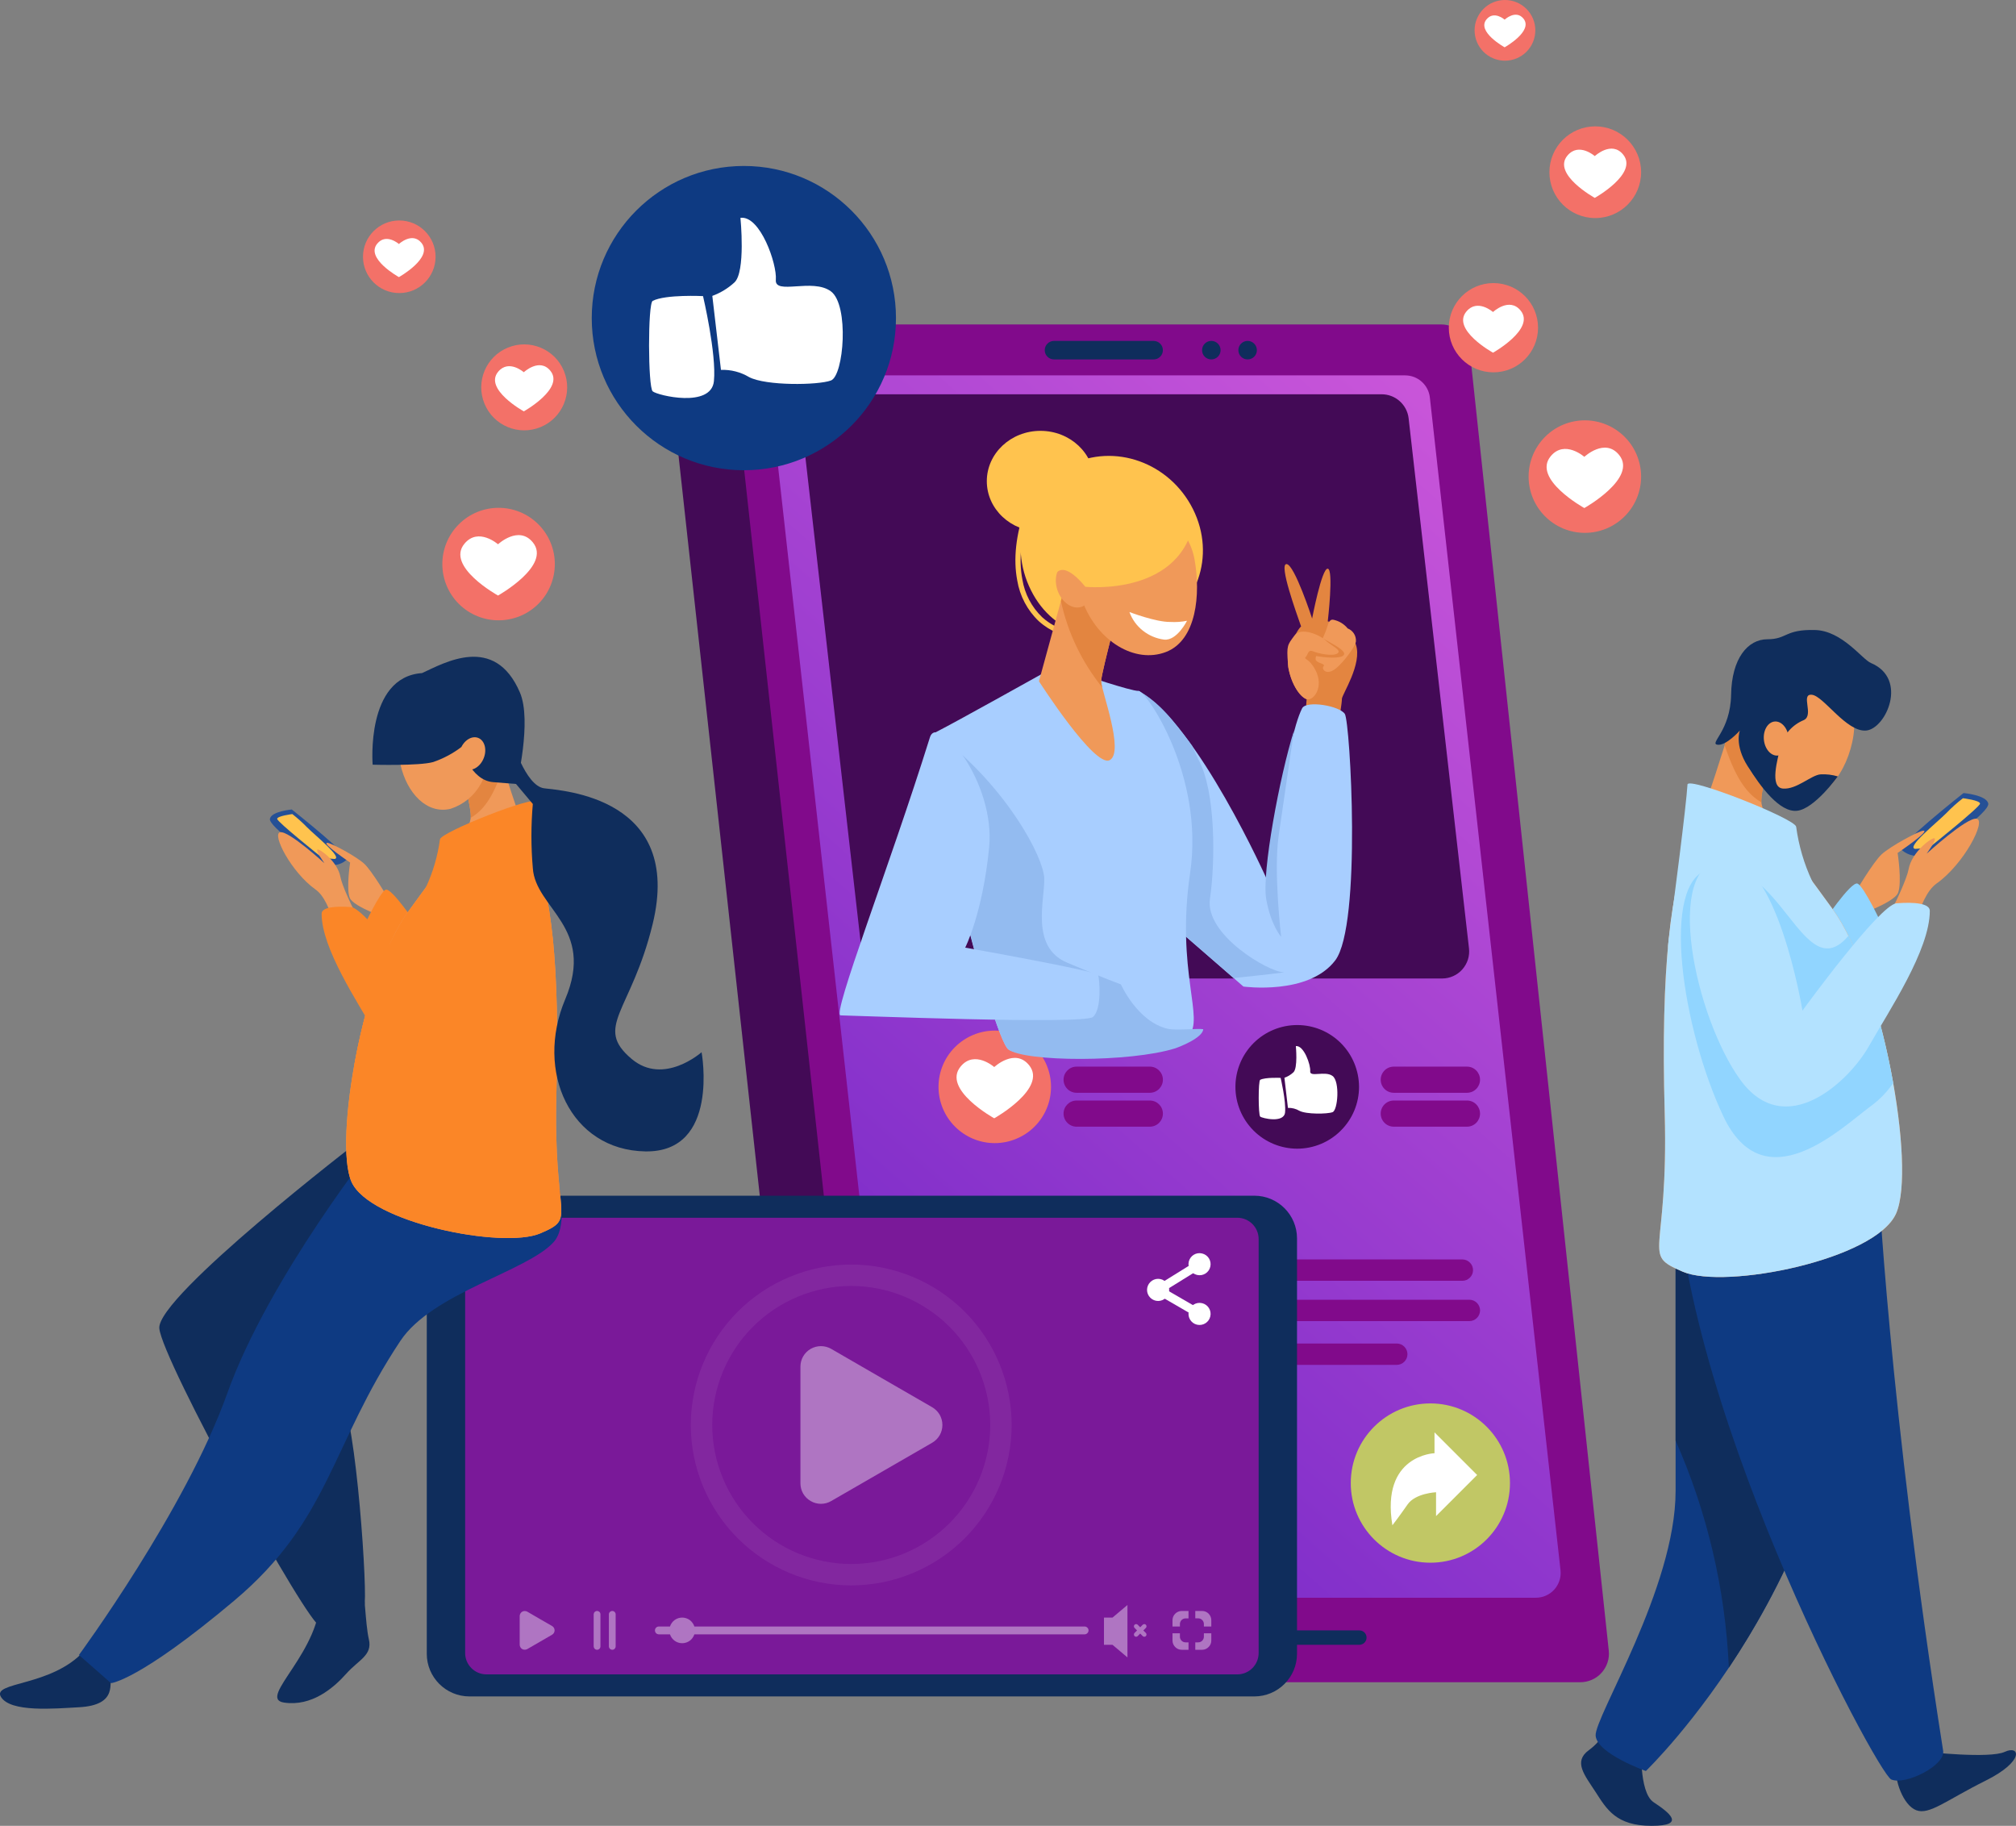 <svg width="377.719" height="342.035" viewBox="0 0 377.719 342.035" fill="none" xmlns="http://www.w3.org/2000/svg" xmlns:xlink="http://www.w3.org/1999/xlink">
	<rect x="0" y="0" width="377.719" height="342.035" fill="#808080" stroke="none"/>
	<desc>
			Created with Pixso.
	</desc>
	<defs>
		<linearGradient x1="326.451" y1="62.079" x2="79.463" y2="342.587" id="paint_linear_9_6077_0" gradientUnits="userSpaceOnUse">
			<stop stop-color="#DB5FDD"/>
			<stop offset="1" stop-color="#4C13BF"/>
		</linearGradient>
		<linearGradient x1="2551.264" y1="140.447" x2="2452.815" y2="257.21" id="paint_linear_9_6146_0" gradientUnits="userSpaceOnUse">
			<stop stop-color="#FFC34E"/>
			<stop offset="1" stop-color="#FB8627"/>
		</linearGradient>
		<linearGradient x1="2532.083" y1="124.272" x2="2433.667" y2="240.967" id="paint_linear_9_6147_0" gradientUnits="userSpaceOnUse">
			<stop stop-color="#FFC34E"/>
			<stop offset="1" stop-color="#FB8627"/>
		</linearGradient>
		<linearGradient x1="2554.982" y1="103.094" x2="2487.35" y2="224.028" id="paint_linear_9_6151_0" gradientUnits="userSpaceOnUse">
			<stop stop-color="#FFC34E"/>
			<stop offset="1" stop-color="#FB8627"/>
		</linearGradient>
		<linearGradient x1="2549.076" y1="131.83" x2="2444.055" y2="256.381" id="paint_linear_9_6152_0" gradientUnits="userSpaceOnUse">
			<stop stop-color="#FFC34E"/>
			<stop offset="1" stop-color="#FB8627"/>
		</linearGradient>
	</defs>
	<path id="Path 447" d="M296.09 315.13L159.59 315.13C158.27 315.13 157 314.64 156.02 313.75C155.03 312.87 154.41 311.65 154.27 310.34L128.21 66.71C128.13 65.96 128.21 65.2 128.44 64.49C128.67 63.78 129.05 63.12 129.55 62.56C130.05 62 130.67 61.55 131.35 61.25C132.04 60.94 132.78 60.78 133.53 60.78L270.03 60.78C271.35 60.78 272.63 61.27 273.61 62.16C274.6 63.04 275.22 64.25 275.36 65.57L301.42 309.2C301.5 309.95 301.43 310.7 301.19 311.42C300.96 312.13 300.58 312.79 300.08 313.35C299.58 313.91 298.96 314.36 298.28 314.66C297.59 314.97 296.85 315.13 296.09 315.13Z" fill="#810A8B" fill-opacity="1" fill-rule="nonzero"/>
	<path id="Path 448" d="M287.76 299.3L173.56 299.3C172.41 299.3 171.31 298.88 170.45 298.11C169.6 297.35 169.06 296.29 168.94 295.15L144.45 75.46C144.38 74.81 144.45 74.16 144.65 73.54C144.85 72.92 145.18 72.34 145.62 71.86C146.05 71.37 146.59 70.99 147.18 70.72C147.78 70.45 148.42 70.32 149.07 70.32L263.27 70.32C264.42 70.32 265.53 70.74 266.38 71.51C267.24 72.28 267.78 73.33 267.9 74.47L292.38 294.16C292.45 294.81 292.39 295.46 292.18 296.08C291.98 296.71 291.65 297.28 291.22 297.76C290.78 298.25 290.25 298.64 289.65 298.9C289.06 299.17 288.41 299.3 287.76 299.3Z" fill="url(#paint_linear_9_6077_0)" fill-opacity="1" fill-rule="nonzero"/>
	<path id="Path 449" d="M196.92 203.6C196.92 204.98 196.65 206.35 196.12 207.63C195.59 208.91 194.81 210.07 193.83 211.05C192.86 212.03 191.69 212.8 190.41 213.33C189.14 213.86 187.77 214.14 186.38 214.14C183.59 214.14 180.91 213.03 178.93 211.05C176.95 209.07 175.84 206.39 175.84 203.6C175.84 200.8 176.95 198.12 178.93 196.15C180.91 194.17 183.59 193.06 186.38 193.06C189.18 193.06 191.86 194.17 193.83 196.15C195.81 198.12 196.92 200.8 196.92 203.6Z" fill="#F37168" fill-opacity="1" fill-rule="nonzero"/>
	<path id="Path 450" d="M186.28 199.89C186.28 199.89 182.6 196.65 180 199.77C176.42 204.05 186.28 209.49 186.28 209.49C186.28 209.49 196.32 203.87 192.81 199.54C190.15 196.27 186.28 199.89 186.28 199.89Z" fill="#FFFFFF" fill-opacity="1" fill-rule="nonzero"/>
	<path id="Path 451" d="M254.63 203.6C254.63 206.67 253.41 209.61 251.23 211.78C249.06 213.96 246.12 215.18 243.05 215.18C239.98 215.18 237.03 213.96 234.86 211.78C232.69 209.61 231.47 206.67 231.47 203.6C231.47 200.53 232.69 197.58 234.86 195.41C237.03 193.24 239.98 192.02 243.05 192.02C246.12 192.02 249.06 193.24 251.23 195.41C253.4 197.58 254.62 200.53 254.63 203.6Z" fill="#430A56" fill-opacity="1" fill-rule="nonzero"/>
	<path id="Path 452" d="M242.79 195.97C244.29 195.76 245.59 199.49 245.48 200.68C245.37 201.87 248.28 200.53 249.67 201.56C251.07 202.6 250.66 207.98 249.67 208.34C248.69 208.71 244.72 208.76 243.45 208.08C242.8 207.7 242.06 207.51 241.31 207.54L240.65 201.9C241.27 201.68 241.84 201.33 242.32 200.89C243.2 200.11 242.79 195.97 242.79 195.97ZM236.11 209.17C236.47 209.48 240.56 210.46 240.77 208.39C240.98 206.32 239.94 201.92 239.94 201.92C239.94 201.92 237.09 201.78 236.11 202.28C235.73 202.48 235.75 208.86 236.11 209.17L236.11 209.17Z" fill="#FFFFFF" fill-opacity="1" fill-rule="nonzero"/>
	<path id="Rectangle 138" d="M201.71 199.81L215.43 199.81C216.79 199.81 217.88 200.91 217.88 202.26L217.88 202.26C217.88 203.61 216.79 204.71 215.43 204.71L201.71 204.71C200.36 204.71 199.27 203.61 199.27 202.26L199.27 202.26C199.27 200.91 200.36 199.81 201.71 199.81Z" fill="#810A8B" fill-opacity="1" fill-rule="evenodd"/>
	<path id="Rectangle 139" d="M201.71 206.16L215.43 206.16C216.79 206.16 217.88 207.26 217.88 208.61L217.88 208.61C217.88 209.96 216.79 211.06 215.43 211.06L201.71 211.06C200.36 211.06 199.27 209.96 199.27 208.61L199.27 208.61C199.27 207.26 200.36 206.16 201.71 206.16Z" fill="#810A8B" fill-opacity="1" fill-rule="evenodd"/>
	<path id="Rectangle 140" d="M261.14 199.81L274.86 199.81C276.21 199.81 277.3 200.91 277.3 202.26L277.3 202.26C277.3 203.61 276.21 204.71 274.86 204.71L261.14 204.71C259.78 204.71 258.69 203.61 258.69 202.26L258.69 202.26C258.69 200.91 259.78 199.81 261.14 199.81Z" fill="#810A8B" fill-opacity="1" fill-rule="evenodd"/>
	<path id="Rectangle 141" d="M261.14 206.16L274.86 206.16C276.21 206.16 277.3 207.26 277.3 208.61L277.3 208.61C277.3 209.96 276.21 211.06 274.86 211.06L261.14 211.06C259.78 211.06 258.69 209.96 258.69 208.61L258.69 208.61C258.69 207.26 259.78 206.16 261.14 206.16Z" fill="#810A8B" fill-opacity="1" fill-rule="evenodd"/>
	<path id="Path 453" d="M273.99 239.93L184.55 239.93C184.02 239.93 183.51 239.72 183.14 239.34C182.76 238.97 182.55 238.46 182.55 237.93C182.55 237.4 182.76 236.89 183.14 236.52C183.51 236.14 184.02 235.93 184.55 235.93L273.99 235.93C274.52 235.93 275.03 236.14 275.4 236.52C275.78 236.89 275.99 237.4 275.99 237.93C275.99 238.46 275.78 238.97 275.4 239.34C275.03 239.72 274.52 239.93 273.99 239.93Z" fill="#810A8B" fill-opacity="1" fill-rule="nonzero"/>
	<path id="Path 454" d="M275.31 247.48L185.87 247.48C185.34 247.48 184.83 247.27 184.45 246.89C184.08 246.52 183.87 246.01 183.87 245.48C183.87 244.95 184.08 244.44 184.45 244.07C184.83 243.69 185.34 243.48 185.87 243.48L275.31 243.48C275.84 243.48 276.34 243.69 276.72 244.07C277.09 244.44 277.3 244.95 277.31 245.48C277.3 246.01 277.09 246.52 276.72 246.89C276.34 247.27 275.84 247.48 275.31 247.48Z" fill="#810A8B" fill-opacity="1" fill-rule="nonzero"/>
	<path id="Path 455" d="M261.7 255.68L172.26 255.68C171.73 255.68 171.22 255.47 170.85 255.09C170.47 254.72 170.26 254.21 170.26 253.68C170.26 253.15 170.47 252.64 170.85 252.27C171.22 251.89 171.73 251.68 172.26 251.68L261.7 251.68C262.23 251.68 262.74 251.89 263.11 252.27C263.49 252.64 263.7 253.15 263.7 253.68C263.7 254.21 263.49 254.72 263.11 255.09C262.74 255.47 262.23 255.68 261.7 255.68Z" fill="#810A8B" fill-opacity="1" fill-rule="nonzero"/>
	<path id="Path 456" d="M160.38 315.13L155.56 315.13C154.68 315.13 153.83 314.8 153.18 314.21C152.52 313.63 152.11 312.82 152.01 311.94L124.91 65.13C124.85 64.58 124.91 64.03 125.08 63.5C125.24 62.98 125.52 62.5 125.89 62.09C126.25 61.68 126.7 61.35 127.21 61.13C127.71 60.9 128.25 60.79 128.8 60.79L132.93 60.79C133.9 60.79 134.83 61.14 135.54 61.78C136.26 62.43 136.72 63.31 136.82 64.27L163.93 311.16C163.98 311.66 163.93 312.17 163.78 312.64C163.63 313.12 163.37 313.56 163.04 313.94C162.7 314.31 162.29 314.61 161.84 314.81C161.38 315.02 160.88 315.13 160.38 315.13Z" fill="#430A56" fill-opacity="1" fill-rule="nonzero"/>
	<path id="Path 457" d="M254.69 308.12L230.38 308.12C230.03 308.12 229.68 307.97 229.43 307.72C229.18 307.47 229.03 307.12 229.03 306.77C229.03 306.41 229.18 306.07 229.43 305.81C229.68 305.56 230.03 305.42 230.38 305.42L254.69 305.42C255.05 305.42 255.39 305.56 255.65 305.81C255.9 306.07 256.04 306.41 256.04 306.77C256.04 307.12 255.9 307.47 255.65 307.72C255.39 307.97 255.05 308.12 254.69 308.12Z" fill="#0F2D5C" fill-opacity="1" fill-rule="nonzero"/>
	<path id="Ellipse 3" d="M228.69 65.6C228.69 66.56 227.91 67.33 226.95 67.33C225.99 67.33 225.22 66.56 225.22 65.6C225.22 64.64 225.99 63.86 226.95 63.86C227.91 63.86 228.69 64.64 228.69 65.6Z" fill="#0F2D5C" fill-opacity="1" fill-rule="evenodd"/>
	<path id="Ellipse 4" d="M235.49 65.6C235.49 66.56 234.71 67.33 233.76 67.33C232.8 67.33 232.02 66.56 232.02 65.6C232.02 64.64 232.8 63.86 233.76 63.86C234.71 63.86 235.49 64.64 235.49 65.6Z" fill="#0F2D5C" fill-opacity="1" fill-rule="evenodd"/>
	<path id="Path 458" d="M216.15 67.33L197.47 67.33C197.01 67.33 196.57 67.15 196.25 66.82C195.92 66.5 195.74 66.06 195.74 65.6C195.74 65.14 195.92 64.7 196.25 64.37C196.57 64.05 197.01 63.87 197.47 63.86L216.15 63.86C216.61 63.87 217.05 64.05 217.37 64.37C217.7 64.7 217.88 65.14 217.88 65.6C217.88 66.06 217.7 66.5 217.37 66.82C217.05 67.15 216.61 67.33 216.15 67.33Z" fill="#0F2D5C" fill-opacity="1" fill-rule="nonzero"/>
	<path id="Rectangle 142" d="M87.96 223.99L235.01 223.99C239.43 223.99 243.01 227.57 243.01 231.99L243.01 309.79C243.01 314.21 239.43 317.79 235.01 317.79L87.96 317.79C83.54 317.79 79.96 314.21 79.96 309.79L79.96 231.99C79.96 227.57 83.54 223.99 87.96 223.99Z" fill="#0F2D5C" fill-opacity="1" fill-rule="evenodd"/>
	<path id="Rectangle 143" d="M91.15 228.12L231.82 228.12C234.03 228.12 235.82 229.91 235.82 232.12L235.82 309.66C235.82 311.87 234.03 313.66 231.82 313.66L91.15 313.66C88.94 313.66 87.15 311.87 87.15 309.66L87.15 232.12C87.15 229.91 88.94 228.12 91.15 228.12Z" fill="#7A1999" fill-opacity="1" fill-rule="evenodd"/>
	<g opacity="0.4">
		<g opacity="0.4">
			<g opacity="0.4">
				<path id="Path 459" d="M159.49 296.99C151.52 296.98 143.88 293.81 138.25 288.18C132.61 282.55 129.44 274.91 129.43 266.94C129.44 258.97 132.61 251.34 138.25 245.7C143.88 240.07 151.52 236.9 159.49 236.89C167.45 236.9 175.09 240.07 180.73 245.7C186.36 251.34 189.53 258.97 189.54 266.94C189.53 274.91 186.36 282.55 180.73 288.18C175.09 293.81 167.45 296.98 159.49 296.99ZM159.49 240.89C152.58 240.9 145.96 243.65 141.07 248.53C136.19 253.41 133.44 260.04 133.44 266.94C133.44 273.85 136.19 280.47 141.07 285.35C145.96 290.24 152.58 292.98 159.49 292.99C166.39 292.98 173.01 290.24 177.9 285.35C182.78 280.47 185.53 273.85 185.54 266.94C185.53 260.04 182.78 253.41 177.9 248.53C173.01 243.65 166.39 240.9 159.49 240.89L159.49 240.89Z" fill="#FFFFFF" fill-opacity="1" fill-rule="nonzero"/>
			</g>
		</g>
	</g>
	<g opacity="0.4">
		<path id="Path 460" d="M174.65 263.61C175.23 263.95 175.72 264.44 176.06 265.02C176.39 265.6 176.57 266.27 176.57 266.94C176.57 267.62 176.39 268.28 176.06 268.86C175.72 269.45 175.23 269.93 174.65 270.27L165.19 275.73L155.73 281.19C155.15 281.53 154.49 281.71 153.81 281.71C153.14 281.71 152.47 281.53 151.89 281.19C151.3 280.85 150.82 280.37 150.48 279.79C150.14 279.2 149.97 278.54 149.97 277.86L149.97 256.01C149.97 255.34 150.14 254.68 150.48 254.09C150.82 253.51 151.3 253.02 151.89 252.68C152.47 252.35 153.14 252.17 153.81 252.17C154.49 252.17 155.15 252.35 155.73 252.68L165.19 258.15L174.65 263.61Z" fill="#FFFFFF" fill-opacity="1" fill-rule="nonzero"/>
	</g>
	<g opacity="0.4">
		<path id="Path 461" d="M103.44 304.6C103.58 304.68 103.7 304.8 103.78 304.94C103.87 305.09 103.91 305.25 103.91 305.42C103.91 305.58 103.87 305.74 103.78 305.89C103.7 306.03 103.58 306.15 103.44 306.23L101.11 307.58L98.79 308.92C98.64 309 98.48 309.04 98.32 309.04C98.15 309.04 97.99 309 97.84 308.92C97.7 308.84 97.58 308.72 97.5 308.57C97.41 308.43 97.37 308.27 97.37 308.1L97.37 302.73C97.37 302.57 97.41 302.4 97.5 302.26C97.58 302.12 97.7 302 97.84 301.91C97.99 301.83 98.15 301.79 98.32 301.79C98.48 301.79 98.64 301.83 98.79 301.91L101.11 303.26L103.44 304.6Z" fill="#FFFFFF" fill-opacity="1" fill-rule="nonzero"/>
	</g>
	<g opacity="0.4">
		<path id="Path 462" d="M111.87 309.05C111.7 309.05 111.54 308.98 111.42 308.86C111.3 308.74 111.24 308.58 111.23 308.41L111.23 302.41C111.24 302.24 111.3 302.08 111.42 301.96C111.54 301.85 111.7 301.78 111.87 301.78C112.04 301.78 112.2 301.85 112.32 301.96C112.44 302.08 112.5 302.24 112.5 302.41L112.5 308.41C112.5 308.58 112.44 308.74 112.32 308.86C112.2 308.98 112.04 309.05 111.87 309.05Z" fill="#FFFFFF" fill-opacity="1" fill-rule="nonzero"/>
	</g>
	<g opacity="0.4">
		<path id="Path 463" d="M114.72 309.05C114.55 309.05 114.39 308.98 114.27 308.86C114.15 308.74 114.08 308.58 114.08 308.41L114.08 302.41C114.08 302.24 114.15 302.08 114.27 301.96C114.39 301.85 114.55 301.78 114.72 301.78C114.89 301.78 115.05 301.85 115.17 301.96C115.28 302.08 115.35 302.24 115.35 302.41L115.35 308.41C115.35 308.58 115.28 308.74 115.17 308.86C115.05 308.98 114.89 309.05 114.72 309.05Z" fill="#FFFFFF" fill-opacity="1" fill-rule="nonzero"/>
	</g>
	<g opacity="0.4">
		<path id="Path 464" d="M221.07 304.69L221.07 304.23C221.07 303.95 221.18 303.68 221.38 303.48C221.58 303.28 221.85 303.17 222.13 303.17L222.68 303.17L222.68 301.78L221.4 301.78C220.95 301.78 220.51 301.97 220.19 302.29C219.86 302.61 219.68 303.05 219.68 303.5L219.68 304.69L221.07 304.69Z" fill="#FFFFFF" fill-opacity="1" fill-rule="nonzero"/>
	</g>
	<g opacity="0.4">
		<path id="Path 465" d="M225.56 305.96L225.56 306.6C225.56 306.88 225.45 307.15 225.25 307.35C225.05 307.55 224.78 307.66 224.5 307.66L223.95 307.66L223.95 309.05L225.23 309.05C225.68 309.05 226.12 308.87 226.44 308.54C226.77 308.22 226.95 307.78 226.95 307.33L226.95 305.96L225.56 305.96Z" fill="#FFFFFF" fill-opacity="1" fill-rule="nonzero"/>
	</g>
	<g opacity="0.4">
		<path id="Path 466" d="M223.95 303.16L224.5 303.16C224.78 303.16 225.05 303.28 225.25 303.48C225.45 303.68 225.56 303.95 225.56 304.23L225.56 304.69L226.95 304.69L226.95 303.5C226.95 303.04 226.76 302.61 226.44 302.28C226.12 301.96 225.68 301.78 225.23 301.78L223.95 301.78L223.95 303.16Z" fill="#FFFFFF" fill-opacity="1" fill-rule="nonzero"/>
	</g>
	<g opacity="0.4">
		<path id="Path 467" d="M222.68 307.66L222.13 307.66C221.99 307.66 221.85 307.64 221.72 307.58C221.6 307.53 221.48 307.45 221.38 307.35C221.28 307.25 221.2 307.14 221.15 307.01C221.09 306.88 221.07 306.74 221.07 306.6L221.07 305.96L219.68 305.96L219.68 307.33C219.68 307.78 219.87 308.22 220.19 308.54C220.51 308.87 220.95 309.05 221.4 309.05L222.68 309.05L222.68 307.66Z" fill="#FFFFFF" fill-opacity="1" fill-rule="nonzero"/>
	</g>
	<g opacity="0.4">
		<path id="Path 468" d="M203.21 304.69L130.1 304.69C129.94 304.21 129.64 303.78 129.23 303.48C128.82 303.18 128.32 303.02 127.81 303.02C127.3 303.02 126.81 303.18 126.4 303.48C125.99 303.78 125.68 304.21 125.53 304.69L123.44 304.69C123.25 304.69 123.06 304.77 122.92 304.91C122.79 305.04 122.71 305.23 122.71 305.42C122.71 305.62 122.79 305.8 122.92 305.94C123.06 306.08 123.25 306.16 123.44 306.16L125.53 306.16C125.68 306.64 125.99 307.06 126.4 307.36C126.81 307.66 127.3 307.82 127.81 307.82C128.32 307.82 128.82 307.66 129.23 307.36C129.64 307.06 129.94 306.64 130.1 306.16L203.21 306.16C203.41 306.16 203.59 306.08 203.73 305.94C203.87 305.8 203.95 305.62 203.95 305.42C203.95 305.23 203.87 305.04 203.73 304.91C203.59 304.77 203.41 304.69 203.21 304.69Z" fill="#FFFFFF" fill-opacity="1" fill-rule="nonzero"/>
	</g>
	<g opacity="0.4">
		<path id="Path 469" d="M208.44 303.02L206.84 303.02L206.84 308.12L208.44 308.12L211.24 310.48L211.24 300.66L208.44 303.02Z" fill="#FFFFFF" fill-opacity="1" fill-rule="nonzero"/>
	</g>
	<g opacity="0.4">
		<path id="Path 470" d="M214.22 305.43L214.69 304.95C214.77 304.88 214.81 304.77 214.81 304.66C214.81 304.55 214.77 304.44 214.69 304.36C214.61 304.29 214.51 304.24 214.4 304.24C214.29 304.24 214.18 304.29 214.1 304.36L213.63 304.84L213.16 304.36C213.08 304.29 212.97 304.24 212.86 304.24C212.75 304.24 212.65 304.29 212.57 304.36C212.49 304.44 212.45 304.55 212.45 304.66C212.45 304.77 212.49 304.88 212.57 304.95L213.04 305.43L212.57 305.9C212.49 305.98 212.45 306.08 212.45 306.19C212.45 306.3 212.49 306.41 212.57 306.49C212.65 306.57 212.75 306.61 212.86 306.61C212.97 306.61 213.08 306.57 213.16 306.49L213.63 306.01L214.1 306.49C214.18 306.57 214.29 306.61 214.4 306.61C214.51 306.61 214.61 306.57 214.69 306.49C214.77 306.41 214.81 306.3 214.81 306.19C214.81 306.08 214.77 305.98 214.69 305.9L214.22 305.43Z" fill="#FFFFFF" fill-opacity="1" fill-rule="nonzero"/>
	</g>
	<path id="Path 471" d="M360.91 328.17C360.91 328.17 372.79 329.49 375.62 328.17C378.45 326.85 379.39 329.9 372.04 333.56C364.68 337.22 361.48 340.05 359.03 339.11C356.58 338.17 354.88 333.43 355.26 330.71C355.63 327.98 360.91 328.17 360.91 328.17Z" fill="#0F2D5C" fill-opacity="1" fill-rule="nonzero"/>
	<path id="Path 472" d="M307.55 326.66C307.55 326.66 306.98 335.71 309.81 337.6C312.64 339.48 316.07 342.03 309.43 342.03C302.8 342.03 301.03 338.92 298.96 335.71C296.88 332.51 294.73 330.02 297.68 327.86C300.63 325.69 300.76 323.64 301.32 323.64C301.89 323.64 307.55 326.66 307.55 326.66Z" fill="#0F2D5C" fill-opacity="1" fill-rule="nonzero"/>
	<path id="Path 473" d="M346.76 241.71C346.76 294.89 308.37 331.76 308.37 331.76C308.37 331.76 299.25 328.54 298.96 325.15C298.68 321.76 313.94 297.43 313.94 279.33L313.94 224.74L346.76 241.71Z" fill="#0E3A82" fill-opacity="1" fill-rule="nonzero"/>
	<path id="Path 474" d="M313.94 224.74L313.94 269.86C319.88 283.3 323.26 297.72 323.92 312.4C334.57 296.47 346.76 271.68 346.76 241.71L313.94 224.74Z" fill="#0F2D5C" fill-opacity="1" fill-rule="nonzero"/>
	<path id="Path 475" d="M313.95 215.69C313.1 260.1 351.7 332.22 354.35 333.35C357 334.48 364.5 330.72 364.07 327.98C353.83 262.93 351.85 219.65 351.85 219.65L313.95 215.69Z" fill="#0E3A82" fill-opacity="1" fill-rule="nonzero"/>
	<path id="Path 476" d="M356.38 159.27C357 159.82 357.76 160.17 358.57 160.29C359.38 160.41 360.21 160.29 360.96 159.94C363.51 158.72 372.8 152.15 372.52 150.54C372.23 148.94 367.89 148.56 367.89 148.56C367.89 148.56 354.44 159.19 356.38 159.27Z" fill="#255096" fill-opacity="1" fill-rule="nonzero"/>
	<path id="Path 477" d="M358.83 159.02C357.08 158.74 362.82 154.18 364.69 152.3C365.65 151.3 366.68 150.38 367.78 149.53C367.78 149.53 370.98 149.92 370.98 150.54C370.98 151.17 361.79 158.51 361.79 158.51C360.83 158.81 359.83 158.98 358.83 159.02Z" fill="#FFC34E" fill-opacity="1" fill-rule="nonzero"/>
	<path id="Path 478" d="M347.57 167.23C347.57 167.23 350.92 161.57 352.52 160.06C354.13 158.56 359.54 155.63 360.36 155.61C361.76 155.58 355.54 159.78 355.54 159.78C355.54 159.78 356.39 165.25 355.63 167.23C354.88 169.21 346.96 171.85 346.96 171.85L347.57 167.23Z" fill="#F09959" fill-opacity="1" fill-rule="nonzero"/>
	<path id="Path 479" d="M341.35 173.17C341.35 173.17 346.82 164.97 348.04 165.53C349.27 166.09 352.57 173.17 352.57 173.17C352.57 173.17 342.95 183.16 342.95 181.27C342.95 179.39 341.35 173.17 341.35 173.17Z" fill="#91D5FF" fill-opacity="1" fill-rule="nonzero"/>
	<path id="Path 480" d="M326.23 129.24C326.23 129.24 320.57 149.22 316.8 157.52C313.03 165.82 311.14 181.28 311.9 208.43C312.66 235.59 307.37 234.83 315.29 238.23C323.21 241.62 351.5 235.97 355.27 227.29C359.04 218.62 352.75 183.3 343.39 170.34C334.16 157.55 330 153 330 149.98C330 146.96 333.65 134.14 333.65 134.14L326.23 129.24Z" fill="#F09959" fill-opacity="1" fill-rule="nonzero"/>
	<path id="Path 481" d="M355.27 227.29C359.04 218.62 352.74 183.3 343.39 170.34C339.09 164.39 335.89 160.22 333.7 157.15C329.25 154.4 324.5 152.19 319.53 150.54C318.58 153.22 317.64 155.66 316.8 157.52C313.03 165.82 311.14 181.28 311.9 208.44C312.65 235.59 307.37 234.84 315.29 238.23C323.21 241.62 351.5 235.97 355.27 227.29Z" fill="#B3E2FF" fill-opacity="1" fill-rule="nonzero"/>
	<path id="Path 482" d="M316.17 146.96C316.26 145.41 336.41 153.38 336.53 154.88C337.01 158.41 338.01 161.83 339.52 165.05C341.18 168.08 311.47 185.02 312.56 176.77C313.65 168.53 315.92 151.11 316.17 146.96Z" fill="#B3E2FF" fill-opacity="1" fill-rule="nonzero"/>
	<path id="Path 483" d="M330.02 150.31C330.01 150.2 330 150.09 330 149.98C330 146.96 333.65 134.14 333.65 134.14L326.23 129.24C326.23 129.24 324.91 133.88 323.13 139.61C325.44 146.49 327.6 148.85 330.02 150.31Z" fill="#E38540" fill-opacity="1" fill-rule="nonzero"/>
	<path id="Path 484" d="M347.04 139.02C345.47 146.13 340.56 151.19 334.89 149.8C331.79 148.8 329.18 146.66 327.6 143.81C326.02 140.96 325.58 137.62 326.38 134.46C328.09 127.39 333.84 122.62 339.55 123.87C345.25 125.13 348.61 131.91 347.04 139.02Z" fill="#F09959" fill-opacity="1" fill-rule="nonzero"/>
	<path id="Path 485" d="M353.48 185.29C358.63 176.4 359.2 168.09 362.85 165.5C367.99 161.85 372.2 153.69 370.34 153.37C368.49 153.05 360.96 159.94 360.96 159.94C360.96 159.94 362.92 157.26 362.45 157.04C361.98 156.82 358.19 159.57 357.6 162.82C357.02 166.07 349.74 181.01 343.63 185.79C337.52 190.58 348.33 194.19 353.48 185.29Z" fill="#F09959" fill-opacity="1" fill-rule="nonzero"/>
	<path id="Path 486" d="M320.12 162.89C311 165.16 315.17 192.71 322.86 209.06C330.56 225.4 345.01 211.28 350.42 207.28C352.09 206.07 353.54 204.59 354.71 202.89C352.98 193.14 350 182.68 346.33 175.31C337.72 185.42 333.62 159.53 320.12 162.89Z" fill="#91D5FF" fill-opacity="1" fill-rule="nonzero"/>
	<path id="Path 487" d="M322.86 160.91C311.39 162.06 317.67 190.7 326.06 202.27C334.45 213.83 346.39 202.65 350.16 195.98C353.93 189.32 361.57 177.99 361.57 170.62C361.57 169.24 358.74 168.95 355.35 169.21C352.15 169.44 337.71 189.32 337.71 189.32C337.71 189.32 332.89 159.9 322.86 160.91Z" fill="#B3E2FF" fill-opacity="1" fill-rule="nonzero"/>
	<path id="Path 488" d="M350.54 124.2C357.56 127.16 353.35 136.5 349.66 136.85C345.96 137.2 341.68 130.38 339.48 130.15C337.28 129.92 339.93 133.96 337.97 134.89C336.92 135.32 335.98 135.98 335.22 136.83C334.47 137.67 333.92 138.68 333.62 139.78C333.05 142.21 331.49 147.49 334.04 147.72C336.59 147.95 339.37 145.18 341.1 145.06C342.2 145 343.29 145.13 344.34 145.45C344.34 145.45 339.94 151.54 336.7 151.88C333.47 152.23 329.94 147.5 327.43 143.51C324.92 139.51 325.98 136.85 325.98 136.85C325.98 136.85 323.41 139.75 321.79 139.51C320.18 139.28 324.22 136.97 324.34 130.15C324.45 123.33 327.46 119.75 331.16 119.75C334.86 119.75 334.4 117.87 340.05 118.02C345.14 118.14 348.89 123.51 350.54 124.2Z" fill="#0F2D5C" fill-opacity="1" fill-rule="nonzero"/>
	<path id="Path 489" d="M335.11 138.14C335.28 139.9 334.37 141.42 333.09 141.54C331.81 141.65 330.65 140.32 330.48 138.56C330.32 136.8 331.22 135.28 332.5 135.16C333.78 135.05 334.95 136.38 335.11 138.14Z" fill="#F09959" fill-opacity="1" fill-rule="nonzero"/>
	<path id="Path 490" d="M15.77 309.25C9.71 316 -1.63 314.99 0.19 317.9C2.01 320.81 10.16 320.07 14.75 319.82C22.38 319.42 20.27 315.05 20.87 313.49C21.48 311.93 15.77 309.25 15.77 309.25Z" fill="#0F2D5C" fill-opacity="1" fill-rule="nonzero"/>
	<path id="Path 491" d="M67.18 213.79C67.18 213.79 29.33 242.87 29.85 248.84C30.37 254.81 57.75 304.63 60.02 304.64C62.3 304.65 67.46 302.09 68.23 300.91C69.01 299.72 66.71 265.23 63.86 261.71C61 258.19 85.74 222.88 85.74 222.88L67.18 213.79Z" fill="#0F2D5C" fill-opacity="1" fill-rule="nonzero"/>
	<path id="Path 492" d="M100.07 207.56C100.07 207.56 108.72 227.29 103.68 232.74C98.64 238.2 80.97 242.23 75.02 251.18C61.94 270.85 61.78 284.79 43.87 299.86C25.95 314.93 20.8 315.3 20.8 315.3L14.79 310.03C14.79 310.03 34.78 282.85 42.57 261.04C50.36 239.23 70.87 213.53 70.87 213.53L100.07 207.56Z" fill="#0E3A82" fill-opacity="1" fill-rule="nonzero"/>
	<path id="Path 493" d="M64.86 161.13C64.31 161.61 63.64 161.92 62.92 162.02C62.2 162.13 61.47 162.02 60.8 161.72C58.55 160.64 50.32 154.82 50.57 153.4C50.82 151.98 54.67 151.64 54.67 151.64C54.67 151.64 66.58 161.06 64.86 161.13Z" fill="#255096" fill-opacity="1" fill-rule="nonzero"/>
	<path id="Path 494" d="M62.69 160.91C64.24 160.66 59.16 156.62 57.5 154.95C56.65 154.07 55.73 153.25 54.77 152.5C54.77 152.5 51.93 152.85 51.93 153.4C51.93 153.96 60.07 160.45 60.07 160.45C60.92 160.72 61.8 160.87 62.69 160.91Z" fill="#FFC34E" fill-opacity="1" fill-rule="nonzero"/>
	<path id="Path 495" d="M72.66 168.17C72.66 168.17 69.69 163.16 68.27 161.83C66.86 160.49 62.06 157.9 61.34 157.89C60.09 157.86 65.6 161.58 65.6 161.58C65.6 161.58 64.85 166.42 65.52 168.18C66.19 169.94 73.2 172.27 73.2 172.27L72.66 168.17Z" fill="#F09959" fill-opacity="1" fill-rule="nonzero"/>
	<path id="Path 496" d="M78.17 173.43C78.17 173.43 73.33 166.17 72.24 166.67C71.16 167.17 68.23 173.43 68.23 173.43C68.23 173.43 76.75 182.28 76.75 180.61C77.06 178.19 77.53 175.79 78.17 173.43Z" fill="#FB8627" fill-opacity="1" fill-rule="nonzero"/>
	<path id="Path 497" d="M91.56 134.53C91.56 134.53 96.57 152.23 99.91 159.58C103.25 166.92 104.91 180.61 104.25 204.66C103.58 228.7 108.25 228.03 101.24 231.04C94.23 234.04 69.18 229.04 65.84 221.35C62.5 213.67 68.08 182.4 76.36 170.93C84.54 159.6 88.21 155.57 88.21 152.9C88.21 150.23 84.98 138.87 84.98 138.87L91.56 134.53Z" fill="#F09959" fill-opacity="1" fill-rule="nonzero"/>
	<path id="Path 498" d="M65.84 221.35C62.51 213.67 68.08 182.41 76.36 170.93C80.17 165.66 83 161.96 84.94 159.25C88.88 156.82 93.09 154.85 97.49 153.4C98.33 155.77 99.16 157.93 99.9 159.58C103.24 166.92 104.91 180.61 104.25 204.66C103.58 228.7 108.25 228.03 101.24 231.04C94.23 234.04 69.18 229.03 65.84 221.35Z" fill="url(#paint_linear_9_6146_0)" fill-opacity="1" fill-rule="nonzero"/>
	<path id="Path 499" d="M100.46 150.23C100.38 148.85 82.54 155.9 82.43 157.24C82.01 160.36 81.12 163.39 79.79 166.24C78.31 168.93 104.62 183.92 103.65 176.62C102.69 169.32 100.68 153.9 100.46 150.23Z" fill="url(#paint_linear_9_6147_0)" fill-opacity="1" fill-rule="nonzero"/>
	<path id="Path 500" d="M88.2 153.2C88.21 153.1 88.22 153 88.22 152.9C88.22 150.23 84.99 138.87 84.99 138.87L91.56 134.53C91.56 134.53 92.72 138.64 94.3 143.72C92.26 149.82 90.35 151.9 88.2 153.2Z" fill="#E38540" fill-opacity="1" fill-rule="nonzero"/>
	<path id="Path 501" d="M75.02 143.17C76.24 148.67 80.04 152.58 84.43 151.51C86.83 150.73 88.84 149.08 90.07 146.87C91.29 144.67 91.63 142.08 91.01 139.64C89.69 134.16 85.24 130.47 80.82 131.44C76.41 132.41 73.81 137.67 75.02 143.17Z" fill="#F09959" fill-opacity="1" fill-rule="nonzero"/>
	<path id="Path 502" d="M67.43 184.17C62.87 176.29 62.36 168.94 59.13 166.64C54.58 163.41 50.85 156.19 52.5 155.9C54.14 155.62 60.8 161.72 60.8 161.72C60.8 161.72 59.07 159.35 59.48 159.15C59.9 158.95 63.25 161.39 63.78 164.27C64.3 167.14 70.74 180.37 76.15 184.61C81.56 188.84 71.99 192.04 67.43 184.17Z" fill="#F09959" fill-opacity="1" fill-rule="nonzero"/>
	<path id="Path 503" d="M96.96 164.33C105.04 166.34 101.35 190.74 94.53 205.21C87.72 219.68 74.92 207.18 70.13 203.63C68.65 202.57 67.37 201.25 66.33 199.75C67.87 191.11 70.5 181.85 73.76 175.33C81.39 184.28 85.01 161.35 96.96 164.33Z" fill="url(#paint_linear_9_6151_0)" fill-opacity="1" fill-rule="nonzero"/>
	<path id="Path 504" d="M94.54 162.58C104.7 163.59 99.14 188.96 91.7 199.2C84.27 209.44 73.7 199.53 70.36 193.63C67.02 187.73 60.26 177.7 60.26 171.17C60.26 169.95 62.76 169.7 65.77 169.92C68.6 170.13 81.39 187.73 81.39 187.73C81.39 187.73 85.65 161.69 94.54 162.58Z" fill="url(#paint_linear_9_6152_0)" fill-opacity="1" fill-rule="nonzero"/>
	<path id="Path 505" d="M60.02 298.43C60.48 309.33 48.02 318.16 53.21 318.94C58.4 319.72 62.49 316.21 64.86 313.55C67.23 310.89 69.81 310.1 69.11 307.09C68.42 304.08 68.37 297.73 67.65 295.65C66.92 293.57 60.02 298.43 60.02 298.43Z" fill="#0F2D5C" fill-opacity="1" fill-rule="nonzero"/>
	<path id="Path 506" d="M79.07 126.09C68.47 126.82 69.82 143.25 69.82 143.25C69.82 143.25 78.56 143.5 81.17 142.75C83.06 142.1 84.84 141.16 86.43 139.95C86.43 139.95 88.04 146.18 92.42 146.52L96.81 146.87C96.81 146.87 99.7 135.05 97.41 129.72C92.67 118.67 83.2 124.21 79.07 126.09Z" fill="#0F2D5C" fill-opacity="1" fill-rule="nonzero"/>
	<path id="Path 507" d="M90.64 142C90.01 143.62 88.52 144.55 87.32 144.08C86.11 143.61 85.65 141.92 86.28 140.31C86.9 138.69 88.39 137.76 89.59 138.23C90.8 138.7 91.27 140.39 90.64 142Z" fill="#F09959" fill-opacity="1" fill-rule="nonzero"/>
	<path id="Path 508" d="M95.87 138.44C95.87 138.44 98.42 147.22 101.95 147.67C105.48 148.12 128.05 149.42 122.28 173.11C118.27 189.58 111.16 192.33 118.36 198.38C124.36 203.42 131.45 197.11 131.45 197.11C131.45 197.11 134.92 215.93 120.9 215.69C106.88 215.45 100.19 200.71 105.9 187.19C111.61 173.67 100.3 170.21 99.83 162.61C99.48 158.62 99.48 154.6 99.83 150.61L95.87 145.89L95.87 138.44Z" fill="#0F2D5C" fill-opacity="1" fill-rule="nonzero"/>
	<path id="Path 510" d="M307.48 89.28C307.48 92.07 306.37 94.76 304.39 96.73C302.41 98.71 299.73 99.82 296.94 99.82C294.14 99.82 291.46 98.71 289.49 96.73C287.51 94.76 286.4 92.07 286.4 89.28C286.4 86.49 287.51 83.8 289.49 81.83C291.46 79.85 294.14 78.74 296.94 78.74C299.73 78.74 302.41 79.85 304.39 81.83C306.37 83.8 307.48 86.49 307.48 89.28Z" fill="#F37168" fill-opacity="1" fill-rule="nonzero"/>
	<path id="Path 511" d="M296.84 85.58C296.84 85.58 293.16 82.33 290.55 85.45C286.98 89.73 296.84 95.17 296.84 95.17C296.84 95.17 306.87 89.56 303.36 85.23C300.71 81.95 296.84 85.58 296.84 85.58Z" fill="#FFFFFF" fill-opacity="1" fill-rule="nonzero"/>
	<path id="Ellipse 6" d="M288.17 61.39C288.17 66.01 284.43 69.75 279.81 69.75C275.2 69.75 271.45 66.01 271.45 61.39C271.45 56.77 275.2 53.03 279.81 53.03C284.43 53.03 288.17 56.77 288.17 61.39Z" fill="#F37168" fill-opacity="1" fill-rule="evenodd"/>
	<path id="Path 512" d="M279.73 58.45C279.73 58.45 276.81 55.88 274.75 58.35C271.91 61.75 279.73 66.07 279.73 66.07C279.73 66.07 287.7 61.61 284.91 58.18C282.8 55.58 279.73 58.45 279.73 58.45Z" fill="#FFFFFF" fill-opacity="1" fill-rule="nonzero"/>
	<path id="Ellipse 7" d="M307.48 32.26C307.48 37.01 303.63 40.85 298.89 40.85C294.14 40.85 290.3 37.01 290.3 32.26C290.3 27.52 294.14 23.67 298.89 23.67C303.63 23.67 307.48 27.52 307.48 32.26Z" fill="#F37168" fill-opacity="1" fill-rule="evenodd"/>
	<path id="Path 513" d="M298.8 29.24C298.8 29.24 295.8 26.6 293.68 29.14C290.76 32.63 298.8 37.07 298.8 37.07C298.8 37.07 306.98 32.49 304.12 28.96C301.96 26.29 298.8 29.24 298.8 29.24Z" fill="#FFFFFF" fill-opacity="1" fill-rule="nonzero"/>
	<path id="Path 514" d="M287.66 5.68C287.66 7.19 287.06 8.64 285.99 9.71C284.92 10.77 283.48 11.37 281.97 11.37C280.46 11.37 279.01 10.77 277.95 9.71C276.88 8.64 276.28 7.19 276.28 5.68C276.28 4.17 276.88 2.73 277.95 1.66C279.01 0.59 280.46 0 281.97 0C283.48 0 284.92 0.59 285.99 1.66C287.06 2.73 287.66 4.17 287.66 5.68Z" fill="#F37168" fill-opacity="1" fill-rule="nonzero"/>
	<path id="Path 515" d="M281.91 3.68C281.91 3.68 279.93 1.93 278.52 3.62C276.59 5.93 281.91 8.86 281.91 8.86C281.91 8.86 287.33 5.83 285.44 3.49C284 1.73 281.91 3.68 281.91 3.68Z" fill="#FFFFFF" fill-opacity="1" fill-rule="nonzero"/>
	<path id="Ellipse 5" d="M100.87 98.22C104.98 102.33 104.98 109 100.87 113.12C96.75 117.23 90.08 117.23 85.96 113.12C81.85 109 81.85 102.33 85.96 98.22C90.08 94.1 96.75 94.1 100.87 98.22Z" fill="#F37168" fill-opacity="1" fill-rule="evenodd"/>
	<path id="Path 509" d="M93.31 101.96C93.31 101.96 89.63 98.72 87.03 101.84C83.45 106.12 93.31 111.56 93.31 111.56C93.31 111.56 103.35 105.94 99.84 101.61C97.18 98.34 93.31 101.96 93.31 101.96Z" fill="#FFFFFF" fill-opacity="1" fill-rule="nonzero"/>
	<path id="Ellipse 8" d="M105.66 69.5C107.35 73.61 105.39 78.32 101.28 80.01C97.16 81.7 92.46 79.74 90.77 75.62C89.08 71.51 91.04 66.81 95.15 65.12C99.26 63.43 103.97 65.39 105.66 69.5Z" fill="#F37168" fill-opacity="1" fill-rule="evenodd"/>
	<path id="Path 516" d="M98.14 69.73C98.14 69.73 95.33 67.25 93.34 69.63C90.61 72.9 98.14 77.06 98.14 77.06C98.14 77.06 105.81 72.77 103.12 69.46C101.09 66.96 98.14 69.73 98.14 69.73Z" fill="#FFFFFF" fill-opacity="1" fill-rule="nonzero"/>
	<path id="Ellipse 9" d="M81.61 48.1C81.61 51.86 78.57 54.9 74.81 54.9C71.05 54.9 68.01 51.86 68.01 48.1C68.01 44.35 71.05 41.3 74.81 41.3C78.57 41.3 81.61 44.35 81.61 48.1Z" fill="#F37168" fill-opacity="1" fill-rule="evenodd"/>
	<path id="Path 517" d="M74.74 45.71C74.74 45.71 72.37 43.62 70.69 45.63C68.38 48.39 74.74 51.91 74.74 51.91C74.74 51.91 81.22 48.28 78.96 45.49C77.24 43.38 74.74 45.71 74.74 45.71Z" fill="#FFFFFF" fill-opacity="1" fill-rule="nonzero"/>
	<path id="Path 518" d="M270.19 183.3L166.56 183.3C165.31 183.3 164.11 182.84 163.18 182.01C162.25 181.19 161.65 180.04 161.51 178.8L150.2 79.51C150.12 78.8 150.19 78.08 150.4 77.4C150.62 76.72 150.98 76.09 151.46 75.55C151.93 75.02 152.52 74.59 153.17 74.3C153.82 74.01 154.53 73.86 155.24 73.86L258.87 73.86C260.12 73.86 261.32 74.32 262.25 75.15C263.18 75.98 263.78 77.12 263.92 78.36L275.23 177.65C275.31 178.36 275.24 179.08 275.03 179.76C274.81 180.44 274.45 181.07 273.97 181.61C273.5 182.14 272.91 182.57 272.26 182.86C271.61 183.15 270.9 183.3 270.19 183.3Z" fill="#430A56" fill-opacity="1" fill-rule="nonzero"/>
	<path id="Path 519" d="M223.52 95.38C227.89 104.13 224.27 114.21 215.67 117.77C207 121.35 197.53 119.31 193.16 110.57C188.78 101.82 192.03 91.32 200.42 87.13C208.8 82.94 219.14 86.63 223.52 95.38Z" fill="#FFC34E" fill-opacity="1" fill-rule="nonzero"/>
	<path id="Path 520" d="M199.94 118.86C198.96 118.86 197.05 118.51 194.62 116.36C192.48 114.32 191.07 111.64 190.59 108.73C189.83 104.75 190.33 100.19 192.07 95.15C192.09 95.09 192.12 95.04 192.17 94.99C192.21 94.94 192.26 94.9 192.32 94.87C192.37 94.85 192.44 94.83 192.5 94.83C192.56 94.82 192.63 94.83 192.69 94.85C192.75 94.87 192.81 94.91 192.85 94.95C192.9 94.99 192.94 95.04 192.97 95.1C193 95.16 193.01 95.22 193.02 95.28C193.02 95.35 193.01 95.41 192.99 95.47C191.3 100.34 190.82 104.74 191.55 108.55C191.99 111.25 193.29 113.73 195.27 115.63C198.32 118.33 200.36 117.85 200.38 117.84C200.5 117.81 200.64 117.82 200.75 117.89C200.86 117.95 200.94 118.06 200.98 118.18C201 118.25 201 118.31 200.99 118.37C200.99 118.44 200.97 118.5 200.94 118.55C200.9 118.61 200.86 118.66 200.81 118.7C200.76 118.74 200.71 118.77 200.64 118.78C200.41 118.84 200.17 118.86 199.94 118.86Z" fill="#FFC34E" fill-opacity="1" fill-rule="nonzero"/>
	<path id="Path 521" d="M244.81 130.98C244.81 130.98 242.61 130.21 241.44 125.41C240.84 122.94 242.44 118.67 243.77 117.34C242.91 114.87 239.57 105.66 241.04 105.67C242.52 105.67 245.84 115.87 245.84 115.87C245.84 115.87 247.64 106.4 248.77 106.53C249.91 106.66 248.77 116.4 248.77 116.4C248.77 116.4 252.81 117.08 254.04 120.74C255.28 124.39 251.42 130.12 251.42 130.92C251.42 131.72 250.97 134.28 250.97 134.28L244.64 133.28L244.81 130.98Z" fill="#E38540" fill-opacity="1" fill-rule="nonzero"/>
	<path id="Path 522" d="M249.78 116.09C250.85 116.3 251.81 116.87 252.5 117.72C252.98 117.91 253.39 118.24 253.67 118.68C253.95 119.11 254.08 119.63 254.05 120.14C253.99 121.03 251.77 124.04 250.28 125.23C248.44 126.68 247.55 125.28 247.98 124.81C248.4 124.34 247.11 124.34 246.58 123.74C246.04 123.14 248.24 118.9 248.58 117.72C248.91 116.54 249.17 116.01 249.78 116.09Z" fill="#F09959" fill-opacity="1" fill-rule="nonzero"/>
	<path id="Path 523" d="M246.49 122.88C249.58 123.41 251.98 123.28 251.84 122.41C251.71 121.54 248.83 120.19 248.04 119.69C247.26 119.2 246.49 122.88 246.49 122.88Z" fill="#E38540" fill-opacity="1" fill-rule="nonzero"/>
	<path id="Path 524" d="M246.44 125.48C248.14 128.69 246.11 131.35 244.81 130.98C243.51 130.61 241.58 127.68 241.31 124.28C241.03 120.88 241.24 120.81 242.51 119.08C243.78 117.34 247.38 119.01 248.38 119.98C249.38 120.94 251.51 121.81 250.58 122.41C249.64 123.01 246.98 122.41 246.01 122.01C245.03 121.61 245.11 122.61 244.64 123.08C244.18 123.55 245.24 123.21 246.44 125.48Z" fill="#F09959" fill-opacity="1" fill-rule="nonzero"/>
	<path id="Path 525" d="M213.31 129.43C224.36 135.48 237.5 165.04 237.5 165.04C237.5 165.04 240.92 138.61 243.97 132.68C244.76 131.16 250.97 132.21 251.97 133.74C252.97 135.28 255.17 173.31 250.17 179.91C245.17 186.5 232.97 184.81 232.97 184.81L216.95 170.9L213.31 129.43Z" fill="#A8CEFF" fill-opacity="1" fill-rule="nonzero"/>
	<path id="Path 526" d="M242.44 136.87C239.78 145.3 236.37 163.49 237.24 168.43C238.11 173.36 240.04 175.5 240.04 175.5C240.04 175.5 238.58 163.29 239.58 156.49C240.58 149.69 242.44 136.87 242.44 136.87Z" fill="#93BBF0" fill-opacity="1" fill-rule="nonzero"/>
	<path id="Path 527" d="M231.13 183.22C236.76 182.63 241.53 182.1 240.37 182.1C237.77 182.1 225.7 175.14 226.7 168.36C227.7 161.59 227.83 148.15 224.5 142.22L223.38 139.74C219.78 134.82 217.16 131.54 213.31 129.43L216.95 170.9L231.13 183.22Z" fill="#93BBF0" fill-opacity="1" fill-rule="nonzero"/>
	<path id="Path 528" d="M195.01 126.36C195.01 126.36 179.17 135.21 175.47 137.09C171.78 138.97 185.82 194.22 188.94 196.59C192.06 198.96 219.54 197 222.67 194.02C225.81 191.03 220.27 181.88 222.98 163.55C225.69 145.22 214.72 129.39 213.31 129.43C211.9 129.46 202.71 126.36 202.71 126.36L195.01 126.36Z" fill="#A8CEFF" fill-opacity="1" fill-rule="nonzero"/>
	<path id="Path 529" d="M188.94 196.59C192.06 198.96 211.73 199.01 220.1 196.41C221.05 196.11 225.34 194.41 225.44 192.8C224.43 192.61 220.41 193.09 218.79 192.72C213.12 191.42 210.01 184.4 210.01 184.4C210.01 184.4 206.89 183.28 199.91 180.32C192.94 177.37 195.81 168.42 195.65 164.49C195.48 160.55 188.75 147.67 176.12 137.9L174.96 138.42C174.06 147.4 186.05 194.4 188.94 196.59Z" fill="#93BBF0" fill-opacity="1" fill-rule="nonzero"/>
	<path id="Path 530" d="M174.23 138.13C166.6 162.53 155.78 190.21 157.5 190.21C159.23 190.21 203.04 191.98 204.77 190.51C206.49 189.04 206 183.38 205.75 182.64C205.51 181.9 180.84 177.52 180.84 177.52C180.84 177.52 184.09 171.19 185.32 158.82C186.55 146.45 175.68 133.5 174.23 138.13Z" fill="#A8CEFF" fill-opacity="1" fill-rule="nonzero"/>
	<path id="Path 531" d="M200.81 105.16L194.66 127.62C194.66 127.62 205.05 143.84 207.9 142.4C210.76 140.96 206.3 129.22 206.3 127.62C206.3 126.03 210.76 109.57 210.76 109.57L200.81 105.16Z" fill="#F09959" fill-opacity="1" fill-rule="nonzero"/>
	<path id="Path 532" d="M206.52 128.77C206.41 128.39 206.34 128.01 206.31 127.62C206.31 126.03 210.76 109.57 210.76 109.57L200.81 105.16L198.77 112.59C200.06 118.52 202.71 124.06 206.52 128.77Z" fill="#E38540" fill-opacity="1" fill-rule="nonzero"/>
	<path id="Path 533" d="M223.81 104.79C224.98 111.3 224.21 119.95 218.42 122.15C212.64 124.35 205.67 120.15 202.86 112.75C200.05 105.36 202.46 97.59 208.25 95.39C214.03 93.19 222.41 97.01 223.81 104.79Z" fill="#F09959" fill-opacity="1" fill-rule="nonzero"/>
	<path id="Path 534" d="M211.61 114.65C211.61 114.65 216.55 116.55 219.27 116.51C220.32 116.57 221.37 116.5 222.4 116.29C222.4 116.29 220.53 120.05 218.13 119.82C216.68 119.64 215.29 119.06 214.14 118.15C212.99 117.24 212.11 116.03 211.61 114.65Z" fill="#FFFFFF" fill-opacity="1" fill-rule="nonzero"/>
	<path id="Path 535" d="M204.23 108.46C205.05 110.74 204.34 113.07 202.66 113.67C200.98 114.26 198.96 112.9 198.15 110.63C197.35 108.35 198.05 106.02 199.73 105.42C201.41 104.82 203.42 106.18 204.23 108.46Z" fill="#F09959" fill-opacity="1" fill-rule="nonzero"/>
	<path id="Path 536" d="M223.88 96.61C221.91 111.89 203.34 109.92 203.34 109.92C203.34 109.92 199.51 104.89 197.78 107.53C196.06 110.17 200.17 92.03 210.83 91.46C214.33 91.27 223.88 96.61 223.88 96.61Z" fill="#FFC34E" fill-opacity="1" fill-rule="nonzero"/>
	<path id="Ellipse 10" d="M205 90.14C205 95.36 200.5 99.58 194.94 99.58C189.39 99.58 184.89 95.36 184.89 90.14C184.89 84.93 189.39 80.71 194.94 80.71C200.5 80.71 205 84.93 205 90.14Z" fill="#FFC34E" fill-opacity="1" fill-rule="evenodd"/>
	<path id="Ellipse 12" d="M167.87 59.59C167.87 75.33 155.11 88.09 139.37 88.09C123.63 88.09 110.87 75.33 110.87 59.59C110.87 43.85 123.63 31.09 139.37 31.09C155.11 31.09 167.87 43.85 167.87 59.59Z" fill="#0E3A82" fill-opacity="1" fill-rule="evenodd"/>
	<path id="Path 538" d="M138.73 40.81C142.43 40.3 145.61 49.48 145.36 52.41C145.1 55.35 152.24 52.03 155.68 54.58C159.13 57.13 158.11 70.38 155.68 71.28C153.26 72.17 143.5 72.3 140.35 70.64C138.76 69.69 136.93 69.22 135.08 69.29L133.46 55.43C134.99 54.87 136.39 54.02 137.58 52.93C139.75 51.01 138.73 40.81 138.73 40.81ZM122.29 73.31C123.18 74.08 133.25 76.5 133.76 71.4C134.27 66.3 131.72 55.47 131.72 55.47C131.72 55.47 124.72 55.12 122.29 56.36C121.36 56.83 121.4 72.55 122.29 73.31L122.29 73.31Z" fill="#FFFFFF" fill-opacity="1" fill-rule="nonzero"/>
	<path id="Ellipse 13" d="M282.91 277.82C282.91 286.06 276.24 292.74 268 292.74C259.76 292.74 253.08 286.06 253.08 277.82C253.08 269.58 259.76 262.9 268 262.9C276.24 262.9 282.91 269.58 282.91 277.82Z" fill="#C1C765" fill-opacity="1" fill-rule="evenodd"/>
	<path id="Path 539" d="M260.88 285.73C258.68 272.55 268.77 272.23 268.77 272.23L268.77 268.32L276.76 276.31L269.06 284.01L269.06 279.54C269.06 279.54 265.19 279.71 263.73 281.82C262.26 283.94 260.88 285.73 260.88 285.73Z" fill="#FFFFFF" fill-opacity="1" fill-rule="nonzero"/>
	<path id="Ellipse 18" d="M225.22 234.81C226.34 235.07 227.03 236.18 226.76 237.3C226.5 238.41 225.39 239.1 224.27 238.83C223.16 238.57 222.47 237.46 222.73 236.34C223 235.23 224.11 234.54 225.22 234.81Z" fill="#FFFFFF" fill-opacity="1" fill-rule="evenodd"/>
	<path id="Ellipse 19" d="M225.22 244.12C226.34 244.38 227.03 245.5 226.76 246.61C226.5 247.72 225.39 248.41 224.27 248.15C223.16 247.89 222.47 246.77 222.73 245.66C223 244.55 224.11 243.86 225.22 244.12Z" fill="#FFFFFF" fill-opacity="1" fill-rule="evenodd"/>
	<path id="Path 542" d="M219.06 241.64C219.06 241.91 219 242.18 218.9 242.43C218.79 242.68 218.64 242.91 218.45 243.1C218.26 243.29 218.03 243.44 217.78 243.55C217.53 243.65 217.26 243.71 216.99 243.71C216.44 243.71 215.91 243.49 215.52 243.1C215.13 242.71 214.91 242.18 214.91 241.64C214.91 241.09 215.13 240.56 215.52 240.17C215.91 239.78 216.44 239.56 216.99 239.56C217.26 239.56 217.53 239.62 217.78 239.72C218.03 239.83 218.26 239.98 218.45 240.17C218.64 240.36 218.79 240.59 218.9 240.84C219 241.09 219.06 241.36 219.06 241.64Z" fill="#FFFFFF" fill-opacity="1" fill-rule="nonzero"/>
	<path id="Path 543" d="M224.75 246.94C224.61 246.94 224.47 246.9 224.35 246.83L216.58 242.33C216.46 242.26 216.36 242.16 216.29 242.04C216.22 241.92 216.18 241.79 216.18 241.65C216.18 241.51 216.21 241.38 216.28 241.25C216.35 241.13 216.44 241.03 216.56 240.96L224.33 236.14C224.51 236.03 224.72 235.99 224.93 236.04C225.13 236.09 225.31 236.22 225.43 236.4C225.54 236.58 225.57 236.8 225.52 237C225.47 237.21 225.35 237.39 225.17 237.5L218.54 241.61L225.15 245.44C225.24 245.5 225.32 245.57 225.38 245.65C225.44 245.73 225.49 245.83 225.52 245.93C225.55 246.03 225.55 246.14 225.54 246.24C225.52 246.35 225.49 246.45 225.44 246.54C225.37 246.66 225.27 246.76 225.15 246.83C225.02 246.9 224.89 246.94 224.75 246.94Z" fill="#FFFFFF" fill-opacity="1" fill-rule="nonzero"/>
</svg>

